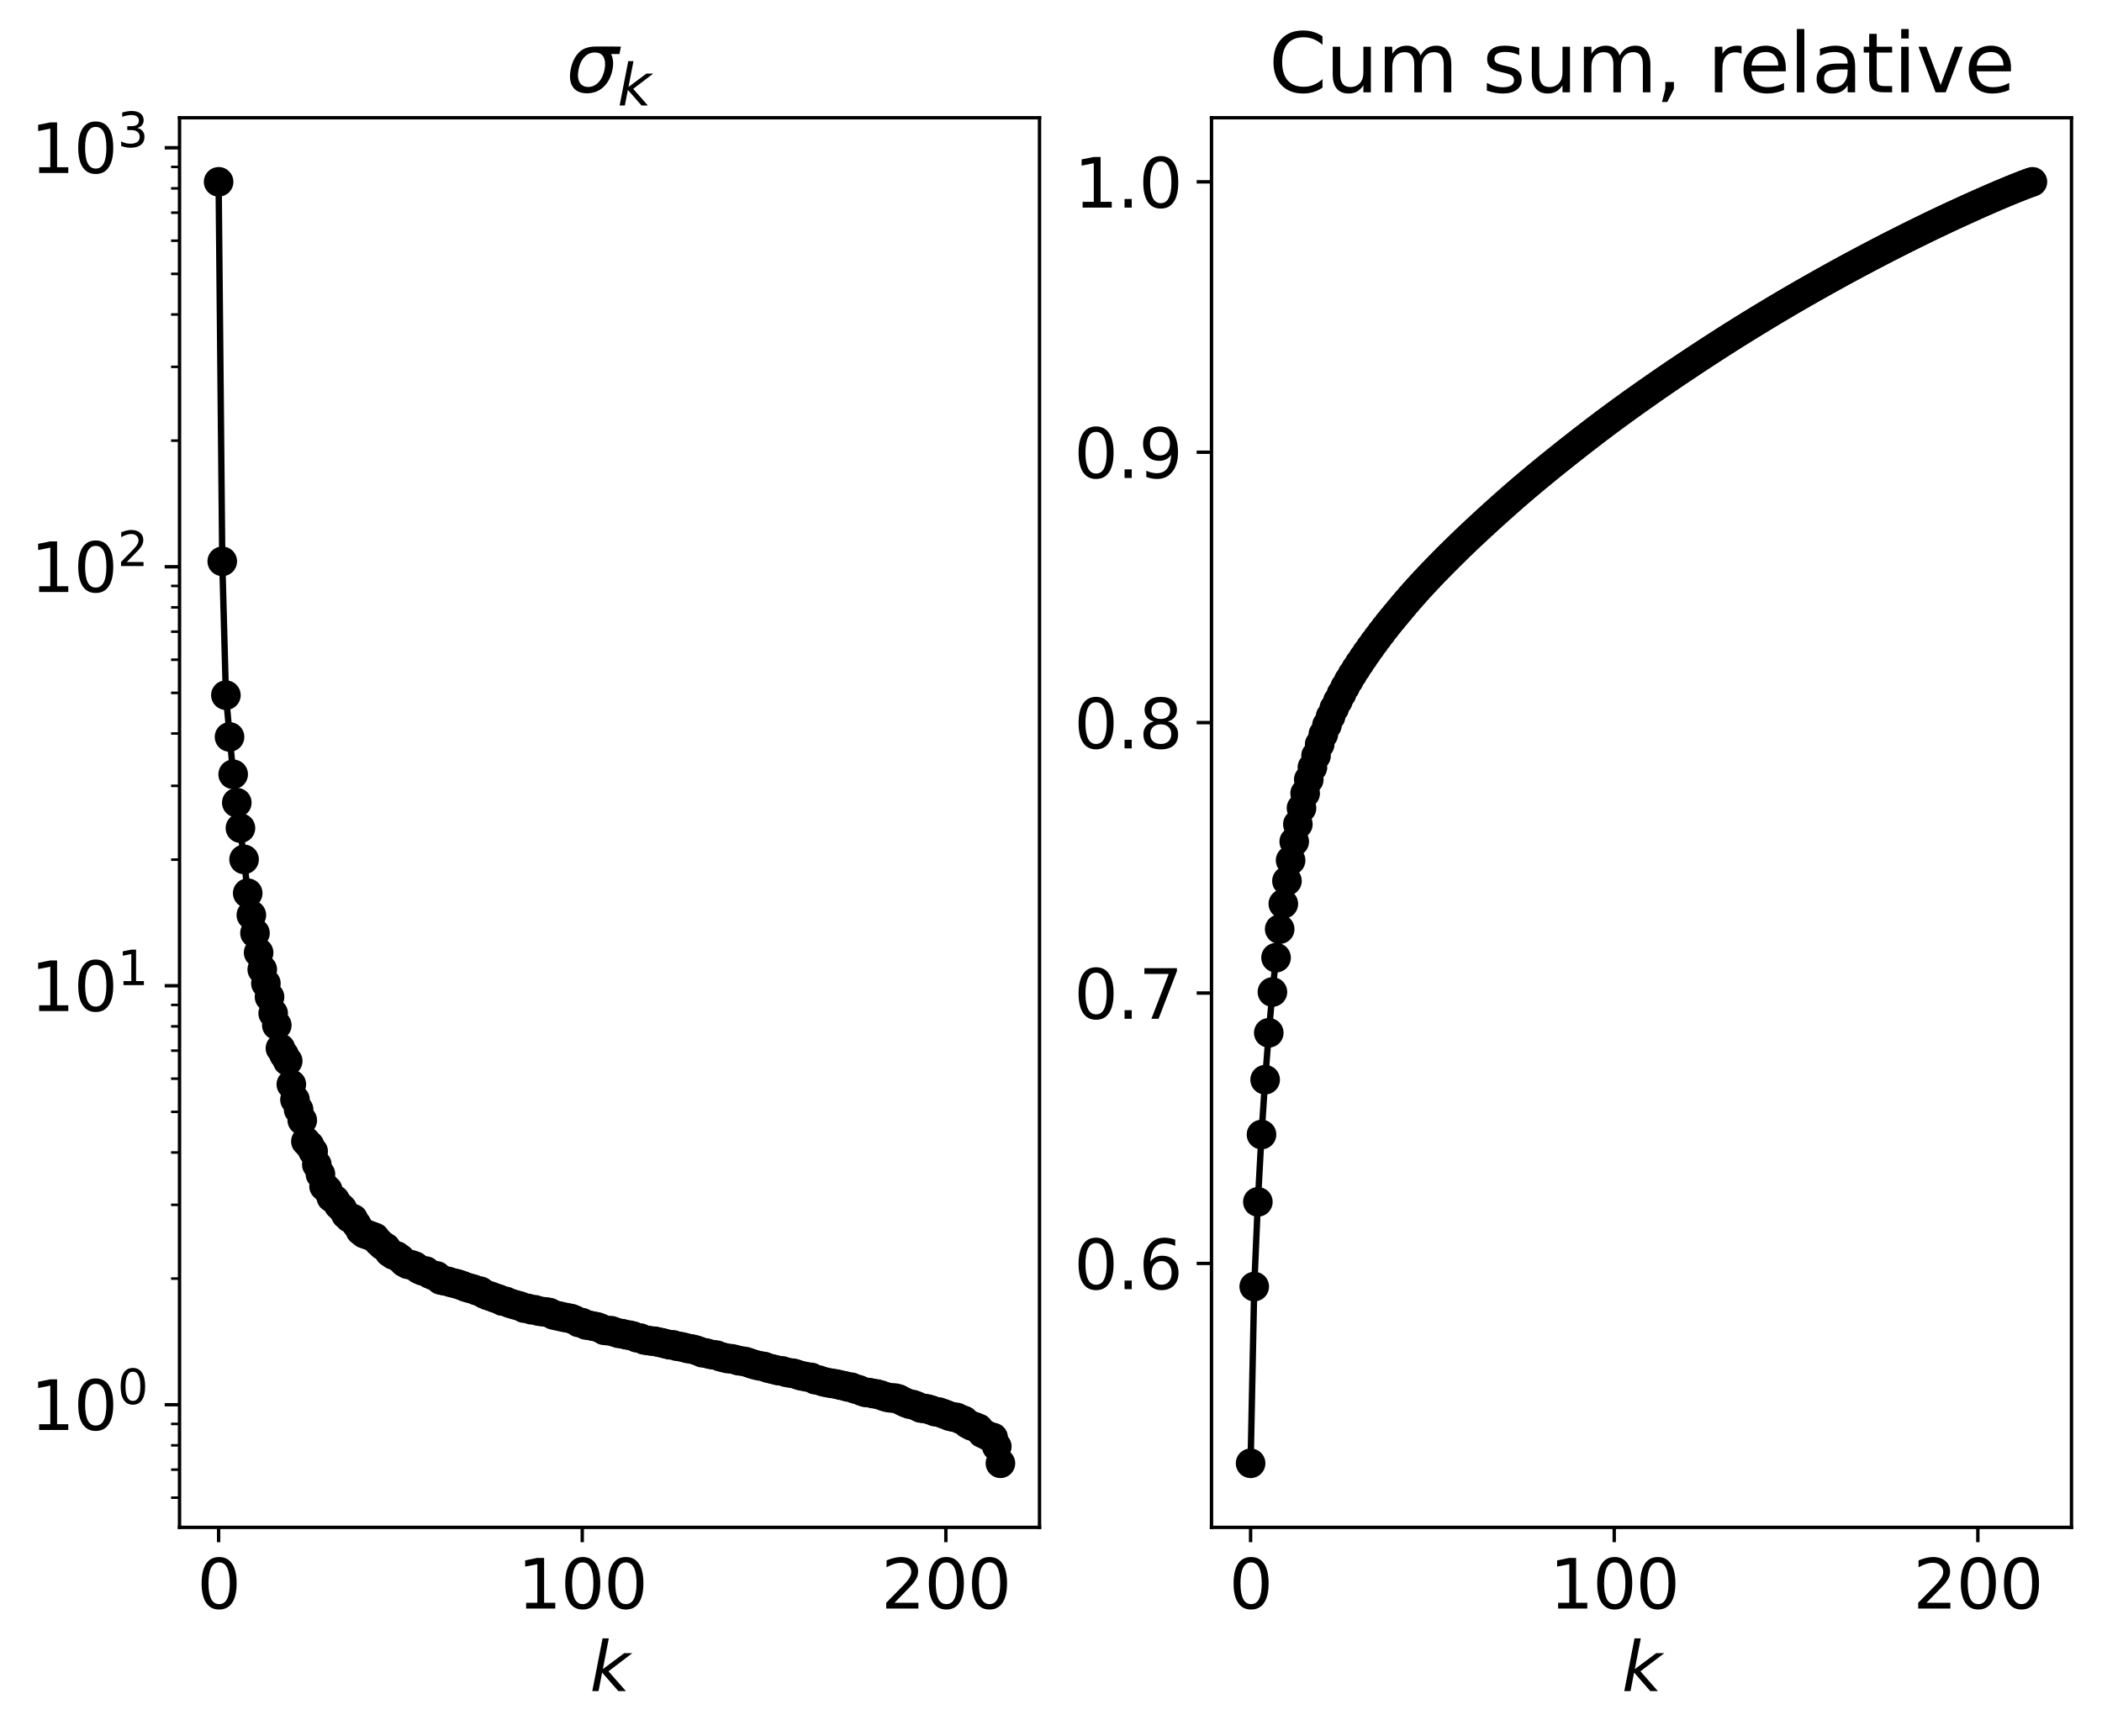 <?xml version="1.0" encoding="utf-8" standalone="no"?>
<!DOCTYPE svg PUBLIC "-//W3C//DTD SVG 1.1//EN"
  "http://www.w3.org/Graphics/SVG/1.1/DTD/svg11.dtd">
<svg xmlns:xlink="http://www.w3.org/1999/xlink" width="495.96pt" height="409.599pt" viewBox="0 0 495.96 409.599" xmlns="http://www.w3.org/2000/svg" version="1.1">
 <defs>
  <style type="text/css">*{stroke-linejoin: round; stroke-linecap: butt}</style>
 </defs>
 <g id="figure_1">
  <g id="patch_1">
   <path d="M 0 409.599 
L 495.96 409.599 
L 495.96 0 
L 0 0 
z
" style="fill: #ffffff"/>
  </g>
  <g id="axes_1">
   <g id="patch_2">
    <path d="M 42.36 360.429 
L 245.269 360.429 
L 245.269 27.789 
L 42.36 27.789 
z
" style="fill: #ffffff"/>
   </g>
   <g id="matplotlib.axis_1">
    <g id="xtick_1">
     <g id="line2d_1">
      <defs>
       <path id="md62ee4f4e5" d="M 0 0 
L 0 3.5 
" style="stroke: #000000; stroke-width: 0.8"/>
      </defs>
      <g>
       <use xlink:href="#md62ee4f4e5" x="51.583" y="360.429" style="stroke: #000000; stroke-width: 0.8"/>
      </g>
     </g>
     <g id="text_1">
      <!-- 0 -->
      <g transform="translate(46.493 379.587) scale(0.16 -0.16)">
       <defs>
        <path id="DejaVuSans-30" d="M 2034 4250 
Q 1547 4250 1301 3770 
Q 1056 3291 1056 2328 
Q 1056 1369 1301 889 
Q 1547 409 2034 409 
Q 2525 409 2770 889 
Q 3016 1369 3016 2328 
Q 3016 3291 2770 3770 
Q 2525 4250 2034 4250 
z
M 2034 4750 
Q 2819 4750 3233 4129 
Q 3647 3509 3647 2328 
Q 3647 1150 3233 529 
Q 2819 -91 2034 -91 
Q 1250 -91 836 529 
Q 422 1150 422 2328 
Q 422 3509 836 4129 
Q 1250 4750 2034 4750 
z
" transform="scale(0.016)"/>
       </defs>
       <use xlink:href="#DejaVuSans-30"/>
      </g>
     </g>
    </g>
    <g id="xtick_2">
     <g id="line2d_2">
      <g>
       <use xlink:href="#md62ee4f4e5" x="137.38" y="360.429" style="stroke: #000000; stroke-width: 0.8"/>
      </g>
     </g>
     <g id="text_2">
      <!-- 100 -->
      <g transform="translate(122.11 379.587) scale(0.16 -0.16)">
       <defs>
        <path id="DejaVuSans-31" d="M 794 531 
L 1825 531 
L 1825 4091 
L 703 3866 
L 703 4441 
L 1819 4666 
L 2450 4666 
L 2450 531 
L 3481 531 
L 3481 0 
L 794 0 
L 794 531 
z
" transform="scale(0.016)"/>
       </defs>
       <use xlink:href="#DejaVuSans-31"/>
       <use xlink:href="#DejaVuSans-30" transform="translate(63.623 0)"/>
       <use xlink:href="#DejaVuSans-30" transform="translate(127.246 0)"/>
      </g>
     </g>
    </g>
    <g id="xtick_3">
     <g id="line2d_3">
      <g>
       <use xlink:href="#md62ee4f4e5" x="223.176" y="360.429" style="stroke: #000000; stroke-width: 0.8"/>
      </g>
     </g>
     <g id="text_3">
      <!-- 200 -->
      <g transform="translate(207.906 379.587) scale(0.16 -0.16)">
       <defs>
        <path id="DejaVuSans-32" d="M 1228 531 
L 3431 531 
L 3431 0 
L 469 0 
L 469 531 
Q 828 903 1448 1529 
Q 2069 2156 2228 2338 
Q 2531 2678 2651 2914 
Q 2772 3150 2772 3378 
Q 2772 3750 2511 3984 
Q 2250 4219 1831 4219 
Q 1534 4219 1204 4116 
Q 875 4013 500 3803 
L 500 4441 
Q 881 4594 1212 4672 
Q 1544 4750 1819 4750 
Q 2544 4750 2975 4387 
Q 3406 4025 3406 3419 
Q 3406 3131 3298 2873 
Q 3191 2616 2906 2266 
Q 2828 2175 2409 1742 
Q 1991 1309 1228 531 
z
" transform="scale(0.016)"/>
       </defs>
       <use xlink:href="#DejaVuSans-32"/>
       <use xlink:href="#DejaVuSans-30" transform="translate(63.623 0)"/>
       <use xlink:href="#DejaVuSans-30" transform="translate(127.246 0)"/>
      </g>
     </g>
    </g>
    <g id="text_4">
     <!-- $k$ -->
     <g transform="translate(139.175 399.072) scale(0.16 -0.16)">
      <defs>
       <path id="DejaVuSans-Oblique-6b" d="M 1172 4863 
L 1747 4863 
L 1197 2028 
L 3169 3500 
L 3916 3500 
L 1716 1825 
L 3322 0 
L 2625 0 
L 1131 1709 
L 800 0 
L 225 0 
L 1172 4863 
z
" transform="scale(0.016)"/>
      </defs>
      <use xlink:href="#DejaVuSans-Oblique-6b" transform="translate(0 0.016)"/>
     </g>
    </g>
   </g>
   <g id="matplotlib.axis_2">
    <g id="ytick_1">
     <g id="line2d_4">
      <defs>
       <path id="ma37f6918fe" d="M 0 0 
L -3.5 0 
" style="stroke: #000000; stroke-width: 0.8"/>
      </defs>
      <g>
       <use xlink:href="#ma37f6918fe" x="42.36" y="331.489" style="stroke: #000000; stroke-width: 0.8"/>
      </g>
     </g>
     <g id="text_5">
      <!-- $\mathdefault{10^{0}}$ -->
      <g transform="translate(7.2 337.568) scale(0.16 -0.16)">
       <use xlink:href="#DejaVuSans-31" transform="translate(0 0.766)"/>
       <use xlink:href="#DejaVuSans-30" transform="translate(63.623 0.766)"/>
       <use xlink:href="#DejaVuSans-30" transform="translate(128.203 39.047) scale(0.7)"/>
      </g>
     </g>
    </g>
    <g id="ytick_2">
     <g id="line2d_5">
      <g>
       <use xlink:href="#ma37f6918fe" x="42.36" y="232.616" style="stroke: #000000; stroke-width: 0.8"/>
      </g>
     </g>
     <g id="text_6">
      <!-- $\mathdefault{10^{1}}$ -->
      <g transform="translate(7.2 238.695) scale(0.16 -0.16)">
       <use xlink:href="#DejaVuSans-31" transform="translate(0 0.684)"/>
       <use xlink:href="#DejaVuSans-30" transform="translate(63.623 0.684)"/>
       <use xlink:href="#DejaVuSans-31" transform="translate(128.203 38.966) scale(0.7)"/>
      </g>
     </g>
    </g>
    <g id="ytick_3">
     <g id="line2d_6">
      <g>
       <use xlink:href="#ma37f6918fe" x="42.36" y="133.744" style="stroke: #000000; stroke-width: 0.8"/>
      </g>
     </g>
     <g id="text_7">
      <!-- $\mathdefault{10^{2}}$ -->
      <g transform="translate(7.2 139.822) scale(0.16 -0.16)">
       <use xlink:href="#DejaVuSans-31" transform="translate(0 0.766)"/>
       <use xlink:href="#DejaVuSans-30" transform="translate(63.623 0.766)"/>
       <use xlink:href="#DejaVuSans-32" transform="translate(128.203 39.047) scale(0.7)"/>
      </g>
     </g>
    </g>
    <g id="ytick_4">
     <g id="line2d_7">
      <g>
       <use xlink:href="#ma37f6918fe" x="42.36" y="34.871" style="stroke: #000000; stroke-width: 0.8"/>
      </g>
     </g>
     <g id="text_8">
      <!-- $\mathdefault{10^{3}}$ -->
      <g transform="translate(7.2 40.95) scale(0.16 -0.16)">
       <defs>
        <path id="DejaVuSans-33" d="M 2597 2516 
Q 3050 2419 3304 2112 
Q 3559 1806 3559 1356 
Q 3559 666 3084 287 
Q 2609 -91 1734 -91 
Q 1441 -91 1130 -33 
Q 819 25 488 141 
L 488 750 
Q 750 597 1062 519 
Q 1375 441 1716 441 
Q 2309 441 2620 675 
Q 2931 909 2931 1356 
Q 2931 1769 2642 2001 
Q 2353 2234 1838 2234 
L 1294 2234 
L 1294 2753 
L 1863 2753 
Q 2328 2753 2575 2939 
Q 2822 3125 2822 3475 
Q 2822 3834 2567 4026 
Q 2313 4219 1838 4219 
Q 1578 4219 1281 4162 
Q 984 4106 628 3988 
L 628 4550 
Q 988 4650 1302 4700 
Q 1616 4750 1894 4750 
Q 2613 4750 3031 4423 
Q 3450 4097 3450 3541 
Q 3450 3153 3228 2886 
Q 3006 2619 2597 2516 
z
" transform="scale(0.016)"/>
       </defs>
       <use xlink:href="#DejaVuSans-31" transform="translate(0 0.766)"/>
       <use xlink:href="#DejaVuSans-30" transform="translate(63.623 0.766)"/>
       <use xlink:href="#DejaVuSans-33" transform="translate(128.203 39.047) scale(0.7)"/>
      </g>
     </g>
    </g>
    <g id="ytick_5">
     <g id="line2d_8">
      <defs>
       <path id="m5b8c423406" d="M 0 0 
L -2 0 
" style="stroke: #000000; stroke-width: 0.6"/>
      </defs>
      <g>
       <use xlink:href="#m5b8c423406" x="42.36" y="353.424" style="stroke: #000000; stroke-width: 0.6"/>
      </g>
     </g>
    </g>
    <g id="ytick_6">
     <g id="line2d_9">
      <g>
       <use xlink:href="#m5b8c423406" x="42.36" y="346.805" style="stroke: #000000; stroke-width: 0.6"/>
      </g>
     </g>
    </g>
    <g id="ytick_7">
     <g id="line2d_10">
      <g>
       <use xlink:href="#m5b8c423406" x="42.36" y="341.071" style="stroke: #000000; stroke-width: 0.6"/>
      </g>
     </g>
    </g>
    <g id="ytick_8">
     <g id="line2d_11">
      <g>
       <use xlink:href="#m5b8c423406" x="42.36" y="336.013" style="stroke: #000000; stroke-width: 0.6"/>
      </g>
     </g>
    </g>
    <g id="ytick_9">
     <g id="line2d_12">
      <g>
       <use xlink:href="#m5b8c423406" x="42.36" y="301.725" style="stroke: #000000; stroke-width: 0.6"/>
      </g>
     </g>
    </g>
    <g id="ytick_10">
     <g id="line2d_13">
      <g>
       <use xlink:href="#m5b8c423406" x="42.36" y="284.315" style="stroke: #000000; stroke-width: 0.6"/>
      </g>
     </g>
    </g>
    <g id="ytick_11">
     <g id="line2d_14">
      <g>
       <use xlink:href="#m5b8c423406" x="42.36" y="271.962" style="stroke: #000000; stroke-width: 0.6"/>
      </g>
     </g>
    </g>
    <g id="ytick_12">
     <g id="line2d_15">
      <g>
       <use xlink:href="#m5b8c423406" x="42.36" y="262.38" style="stroke: #000000; stroke-width: 0.6"/>
      </g>
     </g>
    </g>
    <g id="ytick_13">
     <g id="line2d_16">
      <g>
       <use xlink:href="#m5b8c423406" x="42.36" y="254.551" style="stroke: #000000; stroke-width: 0.6"/>
      </g>
     </g>
    </g>
    <g id="ytick_14">
     <g id="line2d_17">
      <g>
       <use xlink:href="#m5b8c423406" x="42.36" y="247.932" style="stroke: #000000; stroke-width: 0.6"/>
      </g>
     </g>
    </g>
    <g id="ytick_15">
     <g id="line2d_18">
      <g>
       <use xlink:href="#m5b8c423406" x="42.36" y="242.198" style="stroke: #000000; stroke-width: 0.6"/>
      </g>
     </g>
    </g>
    <g id="ytick_16">
     <g id="line2d_19">
      <g>
       <use xlink:href="#m5b8c423406" x="42.36" y="237.14" style="stroke: #000000; stroke-width: 0.6"/>
      </g>
     </g>
    </g>
    <g id="ytick_17">
     <g id="line2d_20">
      <g>
       <use xlink:href="#m5b8c423406" x="42.36" y="202.853" style="stroke: #000000; stroke-width: 0.6"/>
      </g>
     </g>
    </g>
    <g id="ytick_18">
     <g id="line2d_21">
      <g>
       <use xlink:href="#m5b8c423406" x="42.36" y="185.442" style="stroke: #000000; stroke-width: 0.6"/>
      </g>
     </g>
    </g>
    <g id="ytick_19">
     <g id="line2d_22">
      <g>
       <use xlink:href="#m5b8c423406" x="42.36" y="173.089" style="stroke: #000000; stroke-width: 0.6"/>
      </g>
     </g>
    </g>
    <g id="ytick_20">
     <g id="line2d_23">
      <g>
       <use xlink:href="#m5b8c423406" x="42.36" y="163.507" style="stroke: #000000; stroke-width: 0.6"/>
      </g>
     </g>
    </g>
    <g id="ytick_21">
     <g id="line2d_24">
      <g>
       <use xlink:href="#m5b8c423406" x="42.36" y="155.678" style="stroke: #000000; stroke-width: 0.6"/>
      </g>
     </g>
    </g>
    <g id="ytick_22">
     <g id="line2d_25">
      <g>
       <use xlink:href="#m5b8c423406" x="42.36" y="149.059" style="stroke: #000000; stroke-width: 0.6"/>
      </g>
     </g>
    </g>
    <g id="ytick_23">
     <g id="line2d_26">
      <g>
       <use xlink:href="#m5b8c423406" x="42.36" y="143.325" style="stroke: #000000; stroke-width: 0.6"/>
      </g>
     </g>
    </g>
    <g id="ytick_24">
     <g id="line2d_27">
      <g>
       <use xlink:href="#m5b8c423406" x="42.36" y="138.268" style="stroke: #000000; stroke-width: 0.6"/>
      </g>
     </g>
    </g>
    <g id="ytick_25">
     <g id="line2d_28">
      <g>
       <use xlink:href="#m5b8c423406" x="42.36" y="103.98" style="stroke: #000000; stroke-width: 0.6"/>
      </g>
     </g>
    </g>
    <g id="ytick_26">
     <g id="line2d_29">
      <g>
       <use xlink:href="#m5b8c423406" x="42.36" y="86.569" style="stroke: #000000; stroke-width: 0.6"/>
      </g>
     </g>
    </g>
    <g id="ytick_27">
     <g id="line2d_30">
      <g>
       <use xlink:href="#m5b8c423406" x="42.36" y="74.216" style="stroke: #000000; stroke-width: 0.6"/>
      </g>
     </g>
    </g>
    <g id="ytick_28">
     <g id="line2d_31">
      <g>
       <use xlink:href="#m5b8c423406" x="42.36" y="64.634" style="stroke: #000000; stroke-width: 0.6"/>
      </g>
     </g>
    </g>
    <g id="ytick_29">
     <g id="line2d_32">
      <g>
       <use xlink:href="#m5b8c423406" x="42.36" y="56.806" style="stroke: #000000; stroke-width: 0.6"/>
      </g>
     </g>
    </g>
    <g id="ytick_30">
     <g id="line2d_33">
      <g>
       <use xlink:href="#m5b8c423406" x="42.36" y="50.186" style="stroke: #000000; stroke-width: 0.6"/>
      </g>
     </g>
    </g>
    <g id="ytick_31">
     <g id="line2d_34">
      <g>
       <use xlink:href="#m5b8c423406" x="42.36" y="44.453" style="stroke: #000000; stroke-width: 0.6"/>
      </g>
     </g>
    </g>
    <g id="ytick_32">
     <g id="line2d_35">
      <g>
       <use xlink:href="#m5b8c423406" x="42.36" y="39.395" style="stroke: #000000; stroke-width: 0.6"/>
      </g>
     </g>
    </g>
   </g>
   <g id="line2d_36">
    <path d="M 51.583 42.909 
L 52.441 132.464 
L 53.299 164.046 
L 55.015 182.723 
L 57.589 202.805 
L 58.447 210.776 
L 59.305 215.941 
L 61.879 228.783 
L 63.595 235.263 
L 64.453 239.123 
L 65.311 241.929 
L 66.169 247.383 
L 67.885 250.379 
L 68.742 255.896 
L 69.6 259.493 
L 71.316 264.361 
L 72.174 269.351 
L 73.032 270.28 
L 73.89 271.717 
L 74.748 274.811 
L 75.606 277.091 
L 76.464 279.948 
L 77.322 280.788 
L 78.18 282.583 
L 79.038 283.141 
L 79.896 284.378 
L 80.754 285.218 
L 81.612 286.608 
L 82.47 287.415 
L 83.328 287.615 
L 85.044 290.404 
L 85.902 291.1 
L 88.476 292.031 
L 89.334 293.071 
L 90.192 293.868 
L 91.05 294.407 
L 91.908 295.529 
L 92.766 296.119 
L 93.624 296.406 
L 94.481 297.036 
L 95.339 297.875 
L 96.197 298.348 
L 97.055 298.479 
L 97.913 298.794 
L 98.771 299.476 
L 99.629 299.869 
L 100.487 299.949 
L 101.345 300.599 
L 102.203 300.963 
L 103.061 301.097 
L 103.919 302.03 
L 108.209 303.084 
L 112.499 304.567 
L 113.357 304.715 
L 114.215 305.322 
L 115.931 305.956 
L 118.505 307.015 
L 119.362 307.113 
L 120.22 307.513 
L 122.794 308.258 
L 123.652 308.689 
L 124.51 308.746 
L 125.368 309.071 
L 126.226 309.087 
L 127.084 309.396 
L 129.658 309.751 
L 130.516 310.272 
L 135.664 311.539 
L 136.522 312.074 
L 137.38 312.131 
L 138.238 312.657 
L 139.954 312.955 
L 140.812 313.114 
L 141.67 313.419 
L 142.528 313.916 
L 144.244 314.031 
L 145.959 314.64 
L 146.817 314.724 
L 147.675 314.974 
L 149.391 315.298 
L 150.249 315.675 
L 151.107 315.77 
L 151.965 316.184 
L 157.113 317.124 
L 157.971 317.334 
L 158.829 317.371 
L 159.687 317.669 
L 161.403 317.97 
L 163.119 318.329 
L 164.835 318.831 
L 165.693 319.212 
L 166.551 319.278 
L 167.409 319.55 
L 169.125 319.804 
L 169.983 320.167 
L 171.698 320.587 
L 172.556 320.641 
L 176.846 321.643 
L 178.562 322.17 
L 181.136 322.813 
L 183.71 323.453 
L 184.568 323.515 
L 185.426 323.81 
L 188 324.325 
L 188.858 324.622 
L 191.432 325.048 
L 192.29 325.564 
L 193.148 325.672 
L 194.864 326.194 
L 200.869 327.357 
L 201.727 327.745 
L 202.585 327.955 
L 204.301 328.589 
L 205.159 328.646 
L 210.307 329.892 
L 211.165 329.925 
L 212.023 330.146 
L 213.739 331.022 
L 214.597 331.338 
L 215.455 331.486 
L 218.029 332.367 
L 219.745 332.767 
L 220.603 333.12 
L 221.461 333.209 
L 224.892 334.39 
L 225.75 334.496 
L 227.466 335.231 
L 228.324 336 
L 229.182 336.45 
L 230.898 337.081 
L 231.756 338.189 
L 233.472 339.054 
L 234.33 339.234 
L 235.188 341.34 
L 236.046 345.309 
L 236.046 345.309 
" clip-path="url(#p1f141ce1e7)" style="fill: none; stroke: #000000; stroke-width: 1.5; stroke-linecap: square"/>
    <defs>
     <path id="m78b3b3ee44" d="M 0 3 
C 0.796 3 1.559 2.684 2.121 2.121 
C 2.684 1.559 3 0.796 3 0 
C 3 -0.796 2.684 -1.559 2.121 -2.121 
C 1.559 -2.684 0.796 -3 0 -3 
C -0.796 -3 -1.559 -2.684 -2.121 -2.121 
C -2.684 -1.559 -3 -0.796 -3 0 
C -3 0.796 -2.684 1.559 -2.121 2.121 
C -1.559 2.684 -0.796 3 0 3 
z
" style="stroke: #000000"/>
    </defs>
    <g clip-path="url(#p1f141ce1e7)">
     <use xlink:href="#m78b3b3ee44" x="51.583" y="42.909" style="stroke: #000000"/>
     <use xlink:href="#m78b3b3ee44" x="52.441" y="132.464" style="stroke: #000000"/>
     <use xlink:href="#m78b3b3ee44" x="53.299" y="164.046" style="stroke: #000000"/>
     <use xlink:href="#m78b3b3ee44" x="54.157" y="173.905" style="stroke: #000000"/>
     <use xlink:href="#m78b3b3ee44" x="55.015" y="182.723" style="stroke: #000000"/>
     <use xlink:href="#m78b3b3ee44" x="55.873" y="189.418" style="stroke: #000000"/>
     <use xlink:href="#m78b3b3ee44" x="56.731" y="195.42" style="stroke: #000000"/>
     <use xlink:href="#m78b3b3ee44" x="57.589" y="202.805" style="stroke: #000000"/>
     <use xlink:href="#m78b3b3ee44" x="58.447" y="210.776" style="stroke: #000000"/>
     <use xlink:href="#m78b3b3ee44" x="59.305" y="215.941" style="stroke: #000000"/>
     <use xlink:href="#m78b3b3ee44" x="60.163" y="220.184" style="stroke: #000000"/>
     <use xlink:href="#m78b3b3ee44" x="61.021" y="224.804" style="stroke: #000000"/>
     <use xlink:href="#m78b3b3ee44" x="61.879" y="228.783" style="stroke: #000000"/>
     <use xlink:href="#m78b3b3ee44" x="62.737" y="232.068" style="stroke: #000000"/>
     <use xlink:href="#m78b3b3ee44" x="63.595" y="235.263" style="stroke: #000000"/>
     <use xlink:href="#m78b3b3ee44" x="64.453" y="239.123" style="stroke: #000000"/>
     <use xlink:href="#m78b3b3ee44" x="65.311" y="241.929" style="stroke: #000000"/>
     <use xlink:href="#m78b3b3ee44" x="66.169" y="247.383" style="stroke: #000000"/>
     <use xlink:href="#m78b3b3ee44" x="67.027" y="248.909" style="stroke: #000000"/>
     <use xlink:href="#m78b3b3ee44" x="67.885" y="250.379" style="stroke: #000000"/>
     <use xlink:href="#m78b3b3ee44" x="68.742" y="255.896" style="stroke: #000000"/>
     <use xlink:href="#m78b3b3ee44" x="69.6" y="259.493" style="stroke: #000000"/>
     <use xlink:href="#m78b3b3ee44" x="70.458" y="261.851" style="stroke: #000000"/>
     <use xlink:href="#m78b3b3ee44" x="71.316" y="264.361" style="stroke: #000000"/>
     <use xlink:href="#m78b3b3ee44" x="72.174" y="269.351" style="stroke: #000000"/>
     <use xlink:href="#m78b3b3ee44" x="73.032" y="270.28" style="stroke: #000000"/>
     <use xlink:href="#m78b3b3ee44" x="73.89" y="271.717" style="stroke: #000000"/>
     <use xlink:href="#m78b3b3ee44" x="74.748" y="274.811" style="stroke: #000000"/>
     <use xlink:href="#m78b3b3ee44" x="75.606" y="277.091" style="stroke: #000000"/>
     <use xlink:href="#m78b3b3ee44" x="76.464" y="279.948" style="stroke: #000000"/>
     <use xlink:href="#m78b3b3ee44" x="77.322" y="280.788" style="stroke: #000000"/>
     <use xlink:href="#m78b3b3ee44" x="78.18" y="282.583" style="stroke: #000000"/>
     <use xlink:href="#m78b3b3ee44" x="79.038" y="283.141" style="stroke: #000000"/>
     <use xlink:href="#m78b3b3ee44" x="79.896" y="284.378" style="stroke: #000000"/>
     <use xlink:href="#m78b3b3ee44" x="80.754" y="285.218" style="stroke: #000000"/>
     <use xlink:href="#m78b3b3ee44" x="81.612" y="286.608" style="stroke: #000000"/>
     <use xlink:href="#m78b3b3ee44" x="82.47" y="287.415" style="stroke: #000000"/>
     <use xlink:href="#m78b3b3ee44" x="83.328" y="287.615" style="stroke: #000000"/>
     <use xlink:href="#m78b3b3ee44" x="84.186" y="289.018" style="stroke: #000000"/>
     <use xlink:href="#m78b3b3ee44" x="85.044" y="290.404" style="stroke: #000000"/>
     <use xlink:href="#m78b3b3ee44" x="85.902" y="291.1" style="stroke: #000000"/>
     <use xlink:href="#m78b3b3ee44" x="86.76" y="291.398" style="stroke: #000000"/>
     <use xlink:href="#m78b3b3ee44" x="87.618" y="291.712" style="stroke: #000000"/>
     <use xlink:href="#m78b3b3ee44" x="88.476" y="292.031" style="stroke: #000000"/>
     <use xlink:href="#m78b3b3ee44" x="89.334" y="293.071" style="stroke: #000000"/>
     <use xlink:href="#m78b3b3ee44" x="90.192" y="293.868" style="stroke: #000000"/>
     <use xlink:href="#m78b3b3ee44" x="91.05" y="294.407" style="stroke: #000000"/>
     <use xlink:href="#m78b3b3ee44" x="91.908" y="295.529" style="stroke: #000000"/>
     <use xlink:href="#m78b3b3ee44" x="92.766" y="296.119" style="stroke: #000000"/>
     <use xlink:href="#m78b3b3ee44" x="93.624" y="296.406" style="stroke: #000000"/>
     <use xlink:href="#m78b3b3ee44" x="94.481" y="297.036" style="stroke: #000000"/>
     <use xlink:href="#m78b3b3ee44" x="95.339" y="297.875" style="stroke: #000000"/>
     <use xlink:href="#m78b3b3ee44" x="96.197" y="298.348" style="stroke: #000000"/>
     <use xlink:href="#m78b3b3ee44" x="97.055" y="298.479" style="stroke: #000000"/>
     <use xlink:href="#m78b3b3ee44" x="97.913" y="298.794" style="stroke: #000000"/>
     <use xlink:href="#m78b3b3ee44" x="98.771" y="299.476" style="stroke: #000000"/>
     <use xlink:href="#m78b3b3ee44" x="99.629" y="299.869" style="stroke: #000000"/>
     <use xlink:href="#m78b3b3ee44" x="100.487" y="299.949" style="stroke: #000000"/>
     <use xlink:href="#m78b3b3ee44" x="101.345" y="300.599" style="stroke: #000000"/>
     <use xlink:href="#m78b3b3ee44" x="102.203" y="300.963" style="stroke: #000000"/>
     <use xlink:href="#m78b3b3ee44" x="103.061" y="301.097" style="stroke: #000000"/>
     <use xlink:href="#m78b3b3ee44" x="103.919" y="302.03" style="stroke: #000000"/>
     <use xlink:href="#m78b3b3ee44" x="104.777" y="302.231" style="stroke: #000000"/>
     <use xlink:href="#m78b3b3ee44" x="105.635" y="302.363" style="stroke: #000000"/>
     <use xlink:href="#m78b3b3ee44" x="106.493" y="302.656" style="stroke: #000000"/>
     <use xlink:href="#m78b3b3ee44" x="107.351" y="302.853" style="stroke: #000000"/>
     <use xlink:href="#m78b3b3ee44" x="108.209" y="303.084" style="stroke: #000000"/>
     <use xlink:href="#m78b3b3ee44" x="109.067" y="303.382" style="stroke: #000000"/>
     <use xlink:href="#m78b3b3ee44" x="109.925" y="303.737" style="stroke: #000000"/>
     <use xlink:href="#m78b3b3ee44" x="110.783" y="303.986" style="stroke: #000000"/>
     <use xlink:href="#m78b3b3ee44" x="111.641" y="304.212" style="stroke: #000000"/>
     <use xlink:href="#m78b3b3ee44" x="112.499" y="304.567" style="stroke: #000000"/>
     <use xlink:href="#m78b3b3ee44" x="113.357" y="304.715" style="stroke: #000000"/>
     <use xlink:href="#m78b3b3ee44" x="114.215" y="305.322" style="stroke: #000000"/>
     <use xlink:href="#m78b3b3ee44" x="115.073" y="305.691" style="stroke: #000000"/>
     <use xlink:href="#m78b3b3ee44" x="115.931" y="305.956" style="stroke: #000000"/>
     <use xlink:href="#m78b3b3ee44" x="116.789" y="306.305" style="stroke: #000000"/>
     <use xlink:href="#m78b3b3ee44" x="117.647" y="306.555" style="stroke: #000000"/>
     <use xlink:href="#m78b3b3ee44" x="118.505" y="307.015" style="stroke: #000000"/>
     <use xlink:href="#m78b3b3ee44" x="119.362" y="307.113" style="stroke: #000000"/>
     <use xlink:href="#m78b3b3ee44" x="120.22" y="307.513" style="stroke: #000000"/>
     <use xlink:href="#m78b3b3ee44" x="121.078" y="307.77" style="stroke: #000000"/>
     <use xlink:href="#m78b3b3ee44" x="121.936" y="308.02" style="stroke: #000000"/>
     <use xlink:href="#m78b3b3ee44" x="122.794" y="308.258" style="stroke: #000000"/>
     <use xlink:href="#m78b3b3ee44" x="123.652" y="308.689" style="stroke: #000000"/>
     <use xlink:href="#m78b3b3ee44" x="124.51" y="308.746" style="stroke: #000000"/>
     <use xlink:href="#m78b3b3ee44" x="125.368" y="309.071" style="stroke: #000000"/>
     <use xlink:href="#m78b3b3ee44" x="126.226" y="309.087" style="stroke: #000000"/>
     <use xlink:href="#m78b3b3ee44" x="127.084" y="309.396" style="stroke: #000000"/>
     <use xlink:href="#m78b3b3ee44" x="127.942" y="309.512" style="stroke: #000000"/>
     <use xlink:href="#m78b3b3ee44" x="128.8" y="309.6" style="stroke: #000000"/>
     <use xlink:href="#m78b3b3ee44" x="129.658" y="309.751" style="stroke: #000000"/>
     <use xlink:href="#m78b3b3ee44" x="130.516" y="310.272" style="stroke: #000000"/>
     <use xlink:href="#m78b3b3ee44" x="131.374" y="310.465" style="stroke: #000000"/>
     <use xlink:href="#m78b3b3ee44" x="132.232" y="310.647" style="stroke: #000000"/>
     <use xlink:href="#m78b3b3ee44" x="133.09" y="310.851" style="stroke: #000000"/>
     <use xlink:href="#m78b3b3ee44" x="133.948" y="311" style="stroke: #000000"/>
     <use xlink:href="#m78b3b3ee44" x="134.806" y="311.176" style="stroke: #000000"/>
     <use xlink:href="#m78b3b3ee44" x="135.664" y="311.539" style="stroke: #000000"/>
     <use xlink:href="#m78b3b3ee44" x="136.522" y="312.074" style="stroke: #000000"/>
     <use xlink:href="#m78b3b3ee44" x="137.38" y="312.131" style="stroke: #000000"/>
     <use xlink:href="#m78b3b3ee44" x="138.238" y="312.657" style="stroke: #000000"/>
     <use xlink:href="#m78b3b3ee44" x="139.096" y="312.764" style="stroke: #000000"/>
     <use xlink:href="#m78b3b3ee44" x="139.954" y="312.955" style="stroke: #000000"/>
     <use xlink:href="#m78b3b3ee44" x="140.812" y="313.114" style="stroke: #000000"/>
     <use xlink:href="#m78b3b3ee44" x="141.67" y="313.419" style="stroke: #000000"/>
     <use xlink:href="#m78b3b3ee44" x="142.528" y="313.916" style="stroke: #000000"/>
     <use xlink:href="#m78b3b3ee44" x="143.386" y="314.011" style="stroke: #000000"/>
     <use xlink:href="#m78b3b3ee44" x="144.244" y="314.031" style="stroke: #000000"/>
     <use xlink:href="#m78b3b3ee44" x="145.101" y="314.353" style="stroke: #000000"/>
     <use xlink:href="#m78b3b3ee44" x="145.959" y="314.64" style="stroke: #000000"/>
     <use xlink:href="#m78b3b3ee44" x="146.817" y="314.724" style="stroke: #000000"/>
     <use xlink:href="#m78b3b3ee44" x="147.675" y="314.974" style="stroke: #000000"/>
     <use xlink:href="#m78b3b3ee44" x="148.533" y="315.087" style="stroke: #000000"/>
     <use xlink:href="#m78b3b3ee44" x="149.391" y="315.298" style="stroke: #000000"/>
     <use xlink:href="#m78b3b3ee44" x="150.249" y="315.675" style="stroke: #000000"/>
     <use xlink:href="#m78b3b3ee44" x="151.107" y="315.77" style="stroke: #000000"/>
     <use xlink:href="#m78b3b3ee44" x="151.965" y="316.184" style="stroke: #000000"/>
     <use xlink:href="#m78b3b3ee44" x="152.823" y="316.327" style="stroke: #000000"/>
     <use xlink:href="#m78b3b3ee44" x="153.681" y="316.456" style="stroke: #000000"/>
     <use xlink:href="#m78b3b3ee44" x="154.539" y="316.514" style="stroke: #000000"/>
     <use xlink:href="#m78b3b3ee44" x="155.397" y="316.731" style="stroke: #000000"/>
     <use xlink:href="#m78b3b3ee44" x="156.255" y="316.891" style="stroke: #000000"/>
     <use xlink:href="#m78b3b3ee44" x="157.113" y="317.124" style="stroke: #000000"/>
     <use xlink:href="#m78b3b3ee44" x="157.971" y="317.334" style="stroke: #000000"/>
     <use xlink:href="#m78b3b3ee44" x="158.829" y="317.371" style="stroke: #000000"/>
     <use xlink:href="#m78b3b3ee44" x="159.687" y="317.669" style="stroke: #000000"/>
     <use xlink:href="#m78b3b3ee44" x="160.545" y="317.773" style="stroke: #000000"/>
     <use xlink:href="#m78b3b3ee44" x="161.403" y="317.97" style="stroke: #000000"/>
     <use xlink:href="#m78b3b3ee44" x="162.261" y="318.207" style="stroke: #000000"/>
     <use xlink:href="#m78b3b3ee44" x="163.119" y="318.329" style="stroke: #000000"/>
     <use xlink:href="#m78b3b3ee44" x="163.977" y="318.545" style="stroke: #000000"/>
     <use xlink:href="#m78b3b3ee44" x="164.835" y="318.831" style="stroke: #000000"/>
     <use xlink:href="#m78b3b3ee44" x="165.693" y="319.212" style="stroke: #000000"/>
     <use xlink:href="#m78b3b3ee44" x="166.551" y="319.278" style="stroke: #000000"/>
     <use xlink:href="#m78b3b3ee44" x="167.409" y="319.55" style="stroke: #000000"/>
     <use xlink:href="#m78b3b3ee44" x="168.267" y="319.696" style="stroke: #000000"/>
     <use xlink:href="#m78b3b3ee44" x="169.125" y="319.804" style="stroke: #000000"/>
     <use xlink:href="#m78b3b3ee44" x="169.983" y="320.167" style="stroke: #000000"/>
     <use xlink:href="#m78b3b3ee44" x="170.84" y="320.375" style="stroke: #000000"/>
     <use xlink:href="#m78b3b3ee44" x="171.698" y="320.587" style="stroke: #000000"/>
     <use xlink:href="#m78b3b3ee44" x="172.556" y="320.641" style="stroke: #000000"/>
     <use xlink:href="#m78b3b3ee44" x="173.414" y="320.828" style="stroke: #000000"/>
     <use xlink:href="#m78b3b3ee44" x="174.272" y="321.104" style="stroke: #000000"/>
     <use xlink:href="#m78b3b3ee44" x="175.13" y="321.201" style="stroke: #000000"/>
     <use xlink:href="#m78b3b3ee44" x="175.988" y="321.346" style="stroke: #000000"/>
     <use xlink:href="#m78b3b3ee44" x="176.846" y="321.643" style="stroke: #000000"/>
     <use xlink:href="#m78b3b3ee44" x="177.704" y="321.935" style="stroke: #000000"/>
     <use xlink:href="#m78b3b3ee44" x="178.562" y="322.17" style="stroke: #000000"/>
     <use xlink:href="#m78b3b3ee44" x="179.42" y="322.347" style="stroke: #000000"/>
     <use xlink:href="#m78b3b3ee44" x="180.278" y="322.47" style="stroke: #000000"/>
     <use xlink:href="#m78b3b3ee44" x="181.136" y="322.813" style="stroke: #000000"/>
     <use xlink:href="#m78b3b3ee44" x="181.994" y="323.026" style="stroke: #000000"/>
     <use xlink:href="#m78b3b3ee44" x="182.852" y="323.229" style="stroke: #000000"/>
     <use xlink:href="#m78b3b3ee44" x="183.71" y="323.453" style="stroke: #000000"/>
     <use xlink:href="#m78b3b3ee44" x="184.568" y="323.515" style="stroke: #000000"/>
     <use xlink:href="#m78b3b3ee44" x="185.426" y="323.81" style="stroke: #000000"/>
     <use xlink:href="#m78b3b3ee44" x="186.284" y="323.975" style="stroke: #000000"/>
     <use xlink:href="#m78b3b3ee44" x="187.142" y="324.063" style="stroke: #000000"/>
     <use xlink:href="#m78b3b3ee44" x="188" y="324.325" style="stroke: #000000"/>
     <use xlink:href="#m78b3b3ee44" x="188.858" y="324.622" style="stroke: #000000"/>
     <use xlink:href="#m78b3b3ee44" x="189.716" y="324.789" style="stroke: #000000"/>
     <use xlink:href="#m78b3b3ee44" x="190.574" y="324.957" style="stroke: #000000"/>
     <use xlink:href="#m78b3b3ee44" x="191.432" y="325.048" style="stroke: #000000"/>
     <use xlink:href="#m78b3b3ee44" x="192.29" y="325.564" style="stroke: #000000"/>
     <use xlink:href="#m78b3b3ee44" x="193.148" y="325.672" style="stroke: #000000"/>
     <use xlink:href="#m78b3b3ee44" x="194.006" y="325.982" style="stroke: #000000"/>
     <use xlink:href="#m78b3b3ee44" x="194.864" y="326.194" style="stroke: #000000"/>
     <use xlink:href="#m78b3b3ee44" x="195.722" y="326.366" style="stroke: #000000"/>
     <use xlink:href="#m78b3b3ee44" x="196.579" y="326.489" style="stroke: #000000"/>
     <use xlink:href="#m78b3b3ee44" x="197.437" y="326.63" style="stroke: #000000"/>
     <use xlink:href="#m78b3b3ee44" x="198.295" y="326.871" style="stroke: #000000"/>
     <use xlink:href="#m78b3b3ee44" x="199.153" y="327.009" style="stroke: #000000"/>
     <use xlink:href="#m78b3b3ee44" x="200.011" y="327.289" style="stroke: #000000"/>
     <use xlink:href="#m78b3b3ee44" x="200.869" y="327.357" style="stroke: #000000"/>
     <use xlink:href="#m78b3b3ee44" x="201.727" y="327.745" style="stroke: #000000"/>
     <use xlink:href="#m78b3b3ee44" x="202.585" y="327.955" style="stroke: #000000"/>
     <use xlink:href="#m78b3b3ee44" x="203.443" y="328.326" style="stroke: #000000"/>
     <use xlink:href="#m78b3b3ee44" x="204.301" y="328.589" style="stroke: #000000"/>
     <use xlink:href="#m78b3b3ee44" x="205.159" y="328.646" style="stroke: #000000"/>
     <use xlink:href="#m78b3b3ee44" x="206.017" y="328.855" style="stroke: #000000"/>
     <use xlink:href="#m78b3b3ee44" x="206.875" y="328.96" style="stroke: #000000"/>
     <use xlink:href="#m78b3b3ee44" x="207.733" y="329.19" style="stroke: #000000"/>
     <use xlink:href="#m78b3b3ee44" x="208.591" y="329.514" style="stroke: #000000"/>
     <use xlink:href="#m78b3b3ee44" x="209.449" y="329.765" style="stroke: #000000"/>
     <use xlink:href="#m78b3b3ee44" x="210.307" y="329.892" style="stroke: #000000"/>
     <use xlink:href="#m78b3b3ee44" x="211.165" y="329.925" style="stroke: #000000"/>
     <use xlink:href="#m78b3b3ee44" x="212.023" y="330.146" style="stroke: #000000"/>
     <use xlink:href="#m78b3b3ee44" x="212.881" y="330.613" style="stroke: #000000"/>
     <use xlink:href="#m78b3b3ee44" x="213.739" y="331.022" style="stroke: #000000"/>
     <use xlink:href="#m78b3b3ee44" x="214.597" y="331.338" style="stroke: #000000"/>
     <use xlink:href="#m78b3b3ee44" x="215.455" y="331.486" style="stroke: #000000"/>
     <use xlink:href="#m78b3b3ee44" x="216.313" y="331.808" style="stroke: #000000"/>
     <use xlink:href="#m78b3b3ee44" x="217.171" y="332.246" style="stroke: #000000"/>
     <use xlink:href="#m78b3b3ee44" x="218.029" y="332.367" style="stroke: #000000"/>
     <use xlink:href="#m78b3b3ee44" x="218.887" y="332.514" style="stroke: #000000"/>
     <use xlink:href="#m78b3b3ee44" x="219.745" y="332.767" style="stroke: #000000"/>
     <use xlink:href="#m78b3b3ee44" x="220.603" y="333.12" style="stroke: #000000"/>
     <use xlink:href="#m78b3b3ee44" x="221.461" y="333.209" style="stroke: #000000"/>
     <use xlink:href="#m78b3b3ee44" x="222.318" y="333.509" style="stroke: #000000"/>
     <use xlink:href="#m78b3b3ee44" x="223.176" y="333.823" style="stroke: #000000"/>
     <use xlink:href="#m78b3b3ee44" x="224.034" y="334.183" style="stroke: #000000"/>
     <use xlink:href="#m78b3b3ee44" x="224.892" y="334.39" style="stroke: #000000"/>
     <use xlink:href="#m78b3b3ee44" x="225.75" y="334.496" style="stroke: #000000"/>
     <use xlink:href="#m78b3b3ee44" x="226.608" y="334.925" style="stroke: #000000"/>
     <use xlink:href="#m78b3b3ee44" x="227.466" y="335.231" style="stroke: #000000"/>
     <use xlink:href="#m78b3b3ee44" x="228.324" y="336" style="stroke: #000000"/>
     <use xlink:href="#m78b3b3ee44" x="229.182" y="336.45" style="stroke: #000000"/>
     <use xlink:href="#m78b3b3ee44" x="230.04" y="336.727" style="stroke: #000000"/>
     <use xlink:href="#m78b3b3ee44" x="230.898" y="337.081" style="stroke: #000000"/>
     <use xlink:href="#m78b3b3ee44" x="231.756" y="338.189" style="stroke: #000000"/>
     <use xlink:href="#m78b3b3ee44" x="232.614" y="338.588" style="stroke: #000000"/>
     <use xlink:href="#m78b3b3ee44" x="233.472" y="339.054" style="stroke: #000000"/>
     <use xlink:href="#m78b3b3ee44" x="234.33" y="339.234" style="stroke: #000000"/>
     <use xlink:href="#m78b3b3ee44" x="235.188" y="341.34" style="stroke: #000000"/>
     <use xlink:href="#m78b3b3ee44" x="236.046" y="345.309" style="stroke: #000000"/>
    </g>
   </g>
   <g id="patch_3">
    <path d="M 42.36 360.429 
L 42.36 27.789 
" style="fill: none; stroke: #000000; stroke-width: 0.8; stroke-linejoin: miter; stroke-linecap: square"/>
   </g>
   <g id="patch_4">
    <path d="M 245.269 360.429 
L 245.269 27.789 
" style="fill: none; stroke: #000000; stroke-width: 0.8; stroke-linejoin: miter; stroke-linecap: square"/>
   </g>
   <g id="patch_5">
    <path d="M 42.36 360.429 
L 245.269 360.429 
" style="fill: none; stroke: #000000; stroke-width: 0.8; stroke-linejoin: miter; stroke-linecap: square"/>
   </g>
   <g id="patch_6">
    <path d="M 42.36 27.789 
L 245.269 27.789 
" style="fill: none; stroke: #000000; stroke-width: 0.8; stroke-linejoin: miter; stroke-linecap: square"/>
   </g>
   <g id="text_9">
    <!-- $\sigma_k$ -->
    <g transform="translate(133.543 21.789) scale(0.192 -0.192)">
     <defs>
      <path id="DejaVuSans-Oblique-3c3" d="M 2219 3044 
Q 1744 3044 1422 2700 
Q 1081 2341 969 1747 
Q 844 1119 1044 756 
Q 1241 397 1706 397 
Q 2166 397 2503 759 
Q 2844 1122 2966 1747 
Q 3075 2319 2881 2700 
Q 2700 3044 2219 3044 
z
M 2309 3503 
L 4219 3500 
L 4106 2925 
L 3463 2925 
Q 3706 2438 3575 1747 
Q 3406 888 2884 400 
Q 2359 -91 1609 -91 
Q 856 -91 525 400 
Q 194 888 363 1747 
Q 528 2609 1050 3097 
Q 1484 3503 2309 3503 
z
" transform="scale(0.016)"/>
     </defs>
     <use xlink:href="#DejaVuSans-Oblique-3c3" transform="translate(0 0.266)"/>
     <use xlink:href="#DejaVuSans-Oblique-6b" transform="translate(63.379 -16.141) scale(0.7)"/>
    </g>
   </g>
  </g>
  <g id="axes_2">
   <g id="patch_7">
    <path d="M 285.851 360.429 
L 488.76 360.429 
L 488.76 27.789 
L 285.851 27.789 
z
" style="fill: #ffffff"/>
   </g>
   <g id="matplotlib.axis_3">
    <g id="xtick_4">
     <g id="line2d_37">
      <g>
       <use xlink:href="#md62ee4f4e5" x="295.074" y="360.429" style="stroke: #000000; stroke-width: 0.8"/>
      </g>
     </g>
     <g id="text_10">
      <!-- 0 -->
      <g transform="translate(289.984 379.587) scale(0.16 -0.16)">
       <use xlink:href="#DejaVuSans-30"/>
      </g>
     </g>
    </g>
    <g id="xtick_5">
     <g id="line2d_38">
      <g>
       <use xlink:href="#md62ee4f4e5" x="380.871" y="360.429" style="stroke: #000000; stroke-width: 0.8"/>
      </g>
     </g>
     <g id="text_11">
      <!-- 100 -->
      <g transform="translate(365.601 379.587) scale(0.16 -0.16)">
       <use xlink:href="#DejaVuSans-31"/>
       <use xlink:href="#DejaVuSans-30" transform="translate(63.623 0)"/>
       <use xlink:href="#DejaVuSans-30" transform="translate(127.246 0)"/>
      </g>
     </g>
    </g>
    <g id="xtick_6">
     <g id="line2d_39">
      <g>
       <use xlink:href="#md62ee4f4e5" x="466.667" y="360.429" style="stroke: #000000; stroke-width: 0.8"/>
      </g>
     </g>
     <g id="text_12">
      <!-- 200 -->
      <g transform="translate(451.397 379.587) scale(0.16 -0.16)">
       <use xlink:href="#DejaVuSans-32"/>
       <use xlink:href="#DejaVuSans-30" transform="translate(63.623 0)"/>
       <use xlink:href="#DejaVuSans-30" transform="translate(127.246 0)"/>
      </g>
     </g>
    </g>
    <g id="text_13">
     <!-- $k$ -->
     <g transform="translate(382.665 399.072) scale(0.16 -0.16)">
      <use xlink:href="#DejaVuSans-Oblique-6b" transform="translate(0 0.016)"/>
     </g>
    </g>
   </g>
   <g id="matplotlib.axis_4">
    <g id="ytick_33">
     <g id="line2d_40">
      <g>
       <use xlink:href="#ma37f6918fe" x="285.851" y="298.143" style="stroke: #000000; stroke-width: 0.8"/>
      </g>
     </g>
     <g id="text_14">
      <!-- 0.6 -->
      <g transform="translate(253.406 304.222) scale(0.16 -0.16)">
       <defs>
        <path id="DejaVuSans-2e" d="M 684 794 
L 1344 794 
L 1344 0 
L 684 0 
L 684 794 
z
" transform="scale(0.016)"/>
        <path id="DejaVuSans-36" d="M 2113 2584 
Q 1688 2584 1439 2293 
Q 1191 2003 1191 1497 
Q 1191 994 1439 701 
Q 1688 409 2113 409 
Q 2538 409 2786 701 
Q 3034 994 3034 1497 
Q 3034 2003 2786 2293 
Q 2538 2584 2113 2584 
z
M 3366 4563 
L 3366 3988 
Q 3128 4100 2886 4159 
Q 2644 4219 2406 4219 
Q 1781 4219 1451 3797 
Q 1122 3375 1075 2522 
Q 1259 2794 1537 2939 
Q 1816 3084 2150 3084 
Q 2853 3084 3261 2657 
Q 3669 2231 3669 1497 
Q 3669 778 3244 343 
Q 2819 -91 2113 -91 
Q 1303 -91 875 529 
Q 447 1150 447 2328 
Q 447 3434 972 4092 
Q 1497 4750 2381 4750 
Q 2619 4750 2861 4703 
Q 3103 4656 3366 4563 
z
" transform="scale(0.016)"/>
       </defs>
       <use xlink:href="#DejaVuSans-30"/>
       <use xlink:href="#DejaVuSans-2e" transform="translate(63.623 0)"/>
       <use xlink:href="#DejaVuSans-36" transform="translate(95.41 0)"/>
      </g>
     </g>
    </g>
    <g id="ytick_34">
     <g id="line2d_41">
      <g>
       <use xlink:href="#ma37f6918fe" x="285.851" y="234.335" style="stroke: #000000; stroke-width: 0.8"/>
      </g>
     </g>
     <g id="text_15">
      <!-- 0.7 -->
      <g transform="translate(253.406 240.414) scale(0.16 -0.16)">
       <defs>
        <path id="DejaVuSans-37" d="M 525 4666 
L 3525 4666 
L 3525 4397 
L 1831 0 
L 1172 0 
L 2766 4134 
L 525 4134 
L 525 4666 
z
" transform="scale(0.016)"/>
       </defs>
       <use xlink:href="#DejaVuSans-30"/>
       <use xlink:href="#DejaVuSans-2e" transform="translate(63.623 0)"/>
       <use xlink:href="#DejaVuSans-37" transform="translate(95.41 0)"/>
      </g>
     </g>
    </g>
    <g id="ytick_35">
     <g id="line2d_42">
      <g>
       <use xlink:href="#ma37f6918fe" x="285.851" y="170.526" style="stroke: #000000; stroke-width: 0.8"/>
      </g>
     </g>
     <g id="text_16">
      <!-- 0.8 -->
      <g transform="translate(253.406 176.605) scale(0.16 -0.16)">
       <defs>
        <path id="DejaVuSans-38" d="M 2034 2216 
Q 1584 2216 1326 1975 
Q 1069 1734 1069 1313 
Q 1069 891 1326 650 
Q 1584 409 2034 409 
Q 2484 409 2743 651 
Q 3003 894 3003 1313 
Q 3003 1734 2745 1975 
Q 2488 2216 2034 2216 
z
M 1403 2484 
Q 997 2584 770 2862 
Q 544 3141 544 3541 
Q 544 4100 942 4425 
Q 1341 4750 2034 4750 
Q 2731 4750 3128 4425 
Q 3525 4100 3525 3541 
Q 3525 3141 3298 2862 
Q 3072 2584 2669 2484 
Q 3125 2378 3379 2068 
Q 3634 1759 3634 1313 
Q 3634 634 3220 271 
Q 2806 -91 2034 -91 
Q 1263 -91 848 271 
Q 434 634 434 1313 
Q 434 1759 690 2068 
Q 947 2378 1403 2484 
z
M 1172 3481 
Q 1172 3119 1398 2916 
Q 1625 2713 2034 2713 
Q 2441 2713 2670 2916 
Q 2900 3119 2900 3481 
Q 2900 3844 2670 4047 
Q 2441 4250 2034 4250 
Q 1625 4250 1398 4047 
Q 1172 3844 1172 3481 
z
" transform="scale(0.016)"/>
       </defs>
       <use xlink:href="#DejaVuSans-30"/>
       <use xlink:href="#DejaVuSans-2e" transform="translate(63.623 0)"/>
       <use xlink:href="#DejaVuSans-38" transform="translate(95.41 0)"/>
      </g>
     </g>
    </g>
    <g id="ytick_36">
     <g id="line2d_43">
      <g>
       <use xlink:href="#ma37f6918fe" x="285.851" y="106.718" style="stroke: #000000; stroke-width: 0.8"/>
      </g>
     </g>
     <g id="text_17">
      <!-- 0.9 -->
      <g transform="translate(253.406 112.796) scale(0.16 -0.16)">
       <defs>
        <path id="DejaVuSans-39" d="M 703 97 
L 703 672 
Q 941 559 1184 500 
Q 1428 441 1663 441 
Q 2288 441 2617 861 
Q 2947 1281 2994 2138 
Q 2813 1869 2534 1725 
Q 2256 1581 1919 1581 
Q 1219 1581 811 2004 
Q 403 2428 403 3163 
Q 403 3881 828 4315 
Q 1253 4750 1959 4750 
Q 2769 4750 3195 4129 
Q 3622 3509 3622 2328 
Q 3622 1225 3098 567 
Q 2575 -91 1691 -91 
Q 1453 -91 1209 -44 
Q 966 3 703 97 
z
M 1959 2075 
Q 2384 2075 2632 2365 
Q 2881 2656 2881 3163 
Q 2881 3666 2632 3958 
Q 2384 4250 1959 4250 
Q 1534 4250 1286 3958 
Q 1038 3666 1038 3163 
Q 1038 2656 1286 2365 
Q 1534 2075 1959 2075 
z
" transform="scale(0.016)"/>
       </defs>
       <use xlink:href="#DejaVuSans-30"/>
       <use xlink:href="#DejaVuSans-2e" transform="translate(63.623 0)"/>
       <use xlink:href="#DejaVuSans-39" transform="translate(95.41 0)"/>
      </g>
     </g>
    </g>
    <g id="ytick_37">
     <g id="line2d_44">
      <g>
       <use xlink:href="#ma37f6918fe" x="285.851" y="42.909" style="stroke: #000000; stroke-width: 0.8"/>
      </g>
     </g>
     <g id="text_18">
      <!-- 1.0 -->
      <g transform="translate(253.406 48.988) scale(0.16 -0.16)">
       <use xlink:href="#DejaVuSans-31"/>
       <use xlink:href="#DejaVuSans-2e" transform="translate(63.623 0)"/>
       <use xlink:href="#DejaVuSans-30" transform="translate(95.41 0)"/>
      </g>
     </g>
    </g>
   </g>
   <g id="line2d_45">
    <path d="M 295.074 345.309 
L 295.932 303.605 
L 296.79 283.618 
L 297.648 267.731 
L 298.506 254.793 
L 299.364 243.724 
L 300.222 234.098 
L 301.08 225.993 
L 302.796 213.292 
L 304.512 203.03 
L 306.228 194.504 
L 307.944 187.219 
L 309.659 181.09 
L 311.375 175.644 
L 313.091 171.125 
L 314.807 167.144 
L 317.381 162.111 
L 319.097 159.159 
L 322.529 153.984 
L 325.961 149.301 
L 328.535 146.034 
L 333.683 139.968 
L 337.972 135.331 
L 343.978 129.287 
L 349.984 123.617 
L 356.848 117.448 
L 362.853 112.35 
L 369.717 106.805 
L 378.297 100.168 
L 385.161 95.138 
L 394.598 88.565 
L 404.036 82.317 
L 412.615 76.895 
L 422.053 71.221 
L 431.491 65.841 
L 440.928 60.74 
L 450.366 55.906 
L 458.946 51.743 
L 467.525 47.83 
L 475.247 44.545 
L 479.537 42.909 
L 479.537 42.909 
" clip-path="url(#p827038b541)" style="fill: none; stroke: #000000; stroke-width: 1.5; stroke-linecap: square"/>
    <g clip-path="url(#p827038b541)">
     <use xlink:href="#m78b3b3ee44" x="295.074" y="345.309" style="stroke: #000000"/>
     <use xlink:href="#m78b3b3ee44" x="295.932" y="303.605" style="stroke: #000000"/>
     <use xlink:href="#m78b3b3ee44" x="296.79" y="283.618" style="stroke: #000000"/>
     <use xlink:href="#m78b3b3ee44" x="297.648" y="267.731" style="stroke: #000000"/>
     <use xlink:href="#m78b3b3ee44" x="298.506" y="254.793" style="stroke: #000000"/>
     <use xlink:href="#m78b3b3ee44" x="299.364" y="243.724" style="stroke: #000000"/>
     <use xlink:href="#m78b3b3ee44" x="300.222" y="234.098" style="stroke: #000000"/>
     <use xlink:href="#m78b3b3ee44" x="301.08" y="225.993" style="stroke: #000000"/>
     <use xlink:href="#m78b3b3ee44" x="301.938" y="219.261" style="stroke: #000000"/>
     <use xlink:href="#m78b3b3ee44" x="302.796" y="213.292" style="stroke: #000000"/>
     <use xlink:href="#m78b3b3ee44" x="303.654" y="207.885" style="stroke: #000000"/>
     <use xlink:href="#m78b3b3ee44" x="304.512" y="203.03" style="stroke: #000000"/>
     <use xlink:href="#m78b3b3ee44" x="305.37" y="198.604" style="stroke: #000000"/>
     <use xlink:href="#m78b3b3ee44" x="306.228" y="194.504" style="stroke: #000000"/>
     <use xlink:href="#m78b3b3ee44" x="307.086" y="190.698" style="stroke: #000000"/>
     <use xlink:href="#m78b3b3ee44" x="307.944" y="187.219" style="stroke: #000000"/>
     <use xlink:href="#m78b3b3ee44" x="308.802" y="183.96" style="stroke: #000000"/>
     <use xlink:href="#m78b3b3ee44" x="309.659" y="181.09" style="stroke: #000000"/>
     <use xlink:href="#m78b3b3ee44" x="310.517" y="178.321" style="stroke: #000000"/>
     <use xlink:href="#m78b3b3ee44" x="311.375" y="175.644" style="stroke: #000000"/>
     <use xlink:href="#m78b3b3ee44" x="312.233" y="173.29" style="stroke: #000000"/>
     <use xlink:href="#m78b3b3ee44" x="313.091" y="171.125" style="stroke: #000000"/>
     <use xlink:href="#m78b3b3ee44" x="313.949" y="169.076" style="stroke: #000000"/>
     <use xlink:href="#m78b3b3ee44" x="314.807" y="167.144" style="stroke: #000000"/>
     <use xlink:href="#m78b3b3ee44" x="315.665" y="165.423" style="stroke: #000000"/>
     <use xlink:href="#m78b3b3ee44" x="316.523" y="163.739" style="stroke: #000000"/>
     <use xlink:href="#m78b3b3ee44" x="317.381" y="162.111" style="stroke: #000000"/>
     <use xlink:href="#m78b3b3ee44" x="318.239" y="160.596" style="stroke: #000000"/>
     <use xlink:href="#m78b3b3ee44" x="319.097" y="159.159" style="stroke: #000000"/>
     <use xlink:href="#m78b3b3ee44" x="319.955" y="157.814" style="stroke: #000000"/>
     <use xlink:href="#m78b3b3ee44" x="320.813" y="156.496" style="stroke: #000000"/>
     <use xlink:href="#m78b3b3ee44" x="321.671" y="155.232" style="stroke: #000000"/>
     <use xlink:href="#m78b3b3ee44" x="322.529" y="153.984" style="stroke: #000000"/>
     <use xlink:href="#m78b3b3ee44" x="323.387" y="152.771" style="stroke: #000000"/>
     <use xlink:href="#m78b3b3ee44" x="324.245" y="151.582" style="stroke: #000000"/>
     <use xlink:href="#m78b3b3ee44" x="325.103" y="150.431" style="stroke: #000000"/>
     <use xlink:href="#m78b3b3ee44" x="325.961" y="149.301" style="stroke: #000000"/>
     <use xlink:href="#m78b3b3ee44" x="326.819" y="148.176" style="stroke: #000000"/>
     <use xlink:href="#m78b3b3ee44" x="327.677" y="147.088" style="stroke: #000000"/>
     <use xlink:href="#m78b3b3ee44" x="328.535" y="146.034" style="stroke: #000000"/>
     <use xlink:href="#m78b3b3ee44" x="329.393" y="144.997" style="stroke: #000000"/>
     <use xlink:href="#m78b3b3ee44" x="330.251" y="143.968" style="stroke: #000000"/>
     <use xlink:href="#m78b3b3ee44" x="331.109" y="142.945" style="stroke: #000000"/>
     <use xlink:href="#m78b3b3ee44" x="331.967" y="141.931" style="stroke: #000000"/>
     <use xlink:href="#m78b3b3ee44" x="332.825" y="140.94" style="stroke: #000000"/>
     <use xlink:href="#m78b3b3ee44" x="333.683" y="139.968" style="stroke: #000000"/>
     <use xlink:href="#m78b3b3ee44" x="334.541" y="139.008" style="stroke: #000000"/>
     <use xlink:href="#m78b3b3ee44" x="335.398" y="138.073" style="stroke: #000000"/>
     <use xlink:href="#m78b3b3ee44" x="336.256" y="137.15" style="stroke: #000000"/>
     <use xlink:href="#m78b3b3ee44" x="337.114" y="136.234" style="stroke: #000000"/>
     <use xlink:href="#m78b3b3ee44" x="337.972" y="135.331" style="stroke: #000000"/>
     <use xlink:href="#m78b3b3ee44" x="338.83" y="134.446" style="stroke: #000000"/>
     <use xlink:href="#m78b3b3ee44" x="339.688" y="133.57" style="stroke: #000000"/>
     <use xlink:href="#m78b3b3ee44" x="340.546" y="132.697" style="stroke: #000000"/>
     <use xlink:href="#m78b3b3ee44" x="341.404" y="131.83" style="stroke: #000000"/>
     <use xlink:href="#m78b3b3ee44" x="342.262" y="130.977" style="stroke: #000000"/>
     <use xlink:href="#m78b3b3ee44" x="343.12" y="130.131" style="stroke: #000000"/>
     <use xlink:href="#m78b3b3ee44" x="343.978" y="129.287" style="stroke: #000000"/>
     <use xlink:href="#m78b3b3ee44" x="344.836" y="128.456" style="stroke: #000000"/>
     <use xlink:href="#m78b3b3ee44" x="345.694" y="127.632" style="stroke: #000000"/>
     <use xlink:href="#m78b3b3ee44" x="346.552" y="126.811" style="stroke: #000000"/>
     <use xlink:href="#m78b3b3ee44" x="347.41" y="126.007" style="stroke: #000000"/>
     <use xlink:href="#m78b3b3ee44" x="348.268" y="125.207" style="stroke: #000000"/>
     <use xlink:href="#m78b3b3ee44" x="349.126" y="124.409" style="stroke: #000000"/>
     <use xlink:href="#m78b3b3ee44" x="349.984" y="123.617" style="stroke: #000000"/>
     <use xlink:href="#m78b3b3ee44" x="350.842" y="122.828" style="stroke: #000000"/>
     <use xlink:href="#m78b3b3ee44" x="351.7" y="122.044" style="stroke: #000000"/>
     <use xlink:href="#m78b3b3ee44" x="352.558" y="121.265" style="stroke: #000000"/>
     <use xlink:href="#m78b3b3ee44" x="353.416" y="120.492" style="stroke: #000000"/>
     <use xlink:href="#m78b3b3ee44" x="354.274" y="119.724" style="stroke: #000000"/>
     <use xlink:href="#m78b3b3ee44" x="355.132" y="118.96" style="stroke: #000000"/>
     <use xlink:href="#m78b3b3ee44" x="355.99" y="118.203" style="stroke: #000000"/>
     <use xlink:href="#m78b3b3ee44" x="356.848" y="117.448" style="stroke: #000000"/>
     <use xlink:href="#m78b3b3ee44" x="357.706" y="116.703" style="stroke: #000000"/>
     <use xlink:href="#m78b3b3ee44" x="358.564" y="115.965" style="stroke: #000000"/>
     <use xlink:href="#m78b3b3ee44" x="359.422" y="115.231" style="stroke: #000000"/>
     <use xlink:href="#m78b3b3ee44" x="360.28" y="114.504" style="stroke: #000000"/>
     <use xlink:href="#m78b3b3ee44" x="361.137" y="113.78" style="stroke: #000000"/>
     <use xlink:href="#m78b3b3ee44" x="361.995" y="113.064" style="stroke: #000000"/>
     <use xlink:href="#m78b3b3ee44" x="362.853" y="112.35" style="stroke: #000000"/>
     <use xlink:href="#m78b3b3ee44" x="363.711" y="111.643" style="stroke: #000000"/>
     <use xlink:href="#m78b3b3ee44" x="364.569" y="110.939" style="stroke: #000000"/>
     <use xlink:href="#m78b3b3ee44" x="365.427" y="110.24" style="stroke: #000000"/>
     <use xlink:href="#m78b3b3ee44" x="366.285" y="109.545" style="stroke: #000000"/>
     <use xlink:href="#m78b3b3ee44" x="367.143" y="108.857" style="stroke: #000000"/>
     <use xlink:href="#m78b3b3ee44" x="368.001" y="108.169" style="stroke: #000000"/>
     <use xlink:href="#m78b3b3ee44" x="368.859" y="107.487" style="stroke: #000000"/>
     <use xlink:href="#m78b3b3ee44" x="369.717" y="106.805" style="stroke: #000000"/>
     <use xlink:href="#m78b3b3ee44" x="370.575" y="106.128" style="stroke: #000000"/>
     <use xlink:href="#m78b3b3ee44" x="371.433" y="105.452" style="stroke: #000000"/>
     <use xlink:href="#m78b3b3ee44" x="372.291" y="104.778" style="stroke: #000000"/>
     <use xlink:href="#m78b3b3ee44" x="373.149" y="104.107" style="stroke: #000000"/>
     <use xlink:href="#m78b3b3ee44" x="374.007" y="103.443" style="stroke: #000000"/>
     <use xlink:href="#m78b3b3ee44" x="374.865" y="102.783" style="stroke: #000000"/>
     <use xlink:href="#m78b3b3ee44" x="375.723" y="102.125" style="stroke: #000000"/>
     <use xlink:href="#m78b3b3ee44" x="376.581" y="101.47" style="stroke: #000000"/>
     <use xlink:href="#m78b3b3ee44" x="377.439" y="100.818" style="stroke: #000000"/>
     <use xlink:href="#m78b3b3ee44" x="378.297" y="100.168" style="stroke: #000000"/>
     <use xlink:href="#m78b3b3ee44" x="379.155" y="99.524" style="stroke: #000000"/>
     <use xlink:href="#m78b3b3ee44" x="380.013" y="98.888" style="stroke: #000000"/>
     <use xlink:href="#m78b3b3ee44" x="380.871" y="98.253" style="stroke: #000000"/>
     <use xlink:href="#m78b3b3ee44" x="381.729" y="97.625" style="stroke: #000000"/>
     <use xlink:href="#m78b3b3ee44" x="382.587" y="96.999" style="stroke: #000000"/>
     <use xlink:href="#m78b3b3ee44" x="383.445" y="96.376" style="stroke: #000000"/>
     <use xlink:href="#m78b3b3ee44" x="384.303" y="95.755" style="stroke: #000000"/>
     <use xlink:href="#m78b3b3ee44" x="385.161" y="95.138" style="stroke: #000000"/>
     <use xlink:href="#m78b3b3ee44" x="386.019" y="94.529" style="stroke: #000000"/>
     <use xlink:href="#m78b3b3ee44" x="386.876" y="93.921" style="stroke: #000000"/>
     <use xlink:href="#m78b3b3ee44" x="387.734" y="93.313" style="stroke: #000000"/>
     <use xlink:href="#m78b3b3ee44" x="388.592" y="92.709" style="stroke: #000000"/>
     <use xlink:href="#m78b3b3ee44" x="389.45" y="92.11" style="stroke: #000000"/>
     <use xlink:href="#m78b3b3ee44" x="390.308" y="91.512" style="stroke: #000000"/>
     <use xlink:href="#m78b3b3ee44" x="391.166" y="90.917" style="stroke: #000000"/>
     <use xlink:href="#m78b3b3ee44" x="392.024" y="90.324" style="stroke: #000000"/>
     <use xlink:href="#m78b3b3ee44" x="392.882" y="89.734" style="stroke: #000000"/>
     <use xlink:href="#m78b3b3ee44" x="393.74" y="89.149" style="stroke: #000000"/>
     <use xlink:href="#m78b3b3ee44" x="394.598" y="88.565" style="stroke: #000000"/>
     <use xlink:href="#m78b3b3ee44" x="395.456" y="87.987" style="stroke: #000000"/>
     <use xlink:href="#m78b3b3ee44" x="396.314" y="87.411" style="stroke: #000000"/>
     <use xlink:href="#m78b3b3ee44" x="397.172" y="86.836" style="stroke: #000000"/>
     <use xlink:href="#m78b3b3ee44" x="398.03" y="86.263" style="stroke: #000000"/>
     <use xlink:href="#m78b3b3ee44" x="398.888" y="85.692" style="stroke: #000000"/>
     <use xlink:href="#m78b3b3ee44" x="399.746" y="85.123" style="stroke: #000000"/>
     <use xlink:href="#m78b3b3ee44" x="400.604" y="84.558" style="stroke: #000000"/>
     <use xlink:href="#m78b3b3ee44" x="401.462" y="83.995" style="stroke: #000000"/>
     <use xlink:href="#m78b3b3ee44" x="402.32" y="83.432" style="stroke: #000000"/>
     <use xlink:href="#m78b3b3ee44" x="403.178" y="82.874" style="stroke: #000000"/>
     <use xlink:href="#m78b3b3ee44" x="404.036" y="82.317" style="stroke: #000000"/>
     <use xlink:href="#m78b3b3ee44" x="404.894" y="81.762" style="stroke: #000000"/>
     <use xlink:href="#m78b3b3ee44" x="405.752" y="81.211" style="stroke: #000000"/>
     <use xlink:href="#m78b3b3ee44" x="406.61" y="80.661" style="stroke: #000000"/>
     <use xlink:href="#m78b3b3ee44" x="407.468" y="80.114" style="stroke: #000000"/>
     <use xlink:href="#m78b3b3ee44" x="408.326" y="79.57" style="stroke: #000000"/>
     <use xlink:href="#m78b3b3ee44" x="409.184" y="79.031" style="stroke: #000000"/>
     <use xlink:href="#m78b3b3ee44" x="410.042" y="78.493" style="stroke: #000000"/>
     <use xlink:href="#m78b3b3ee44" x="410.9" y="77.959" style="stroke: #000000"/>
     <use xlink:href="#m78b3b3ee44" x="411.758" y="77.426" style="stroke: #000000"/>
     <use xlink:href="#m78b3b3ee44" x="412.615" y="76.895" style="stroke: #000000"/>
     <use xlink:href="#m78b3b3ee44" x="413.473" y="76.368" style="stroke: #000000"/>
     <use xlink:href="#m78b3b3ee44" x="414.331" y="75.843" style="stroke: #000000"/>
     <use xlink:href="#m78b3b3ee44" x="415.189" y="75.321" style="stroke: #000000"/>
     <use xlink:href="#m78b3b3ee44" x="416.047" y="74.8" style="stroke: #000000"/>
     <use xlink:href="#m78b3b3ee44" x="416.905" y="74.281" style="stroke: #000000"/>
     <use xlink:href="#m78b3b3ee44" x="417.763" y="73.766" style="stroke: #000000"/>
     <use xlink:href="#m78b3b3ee44" x="418.621" y="73.252" style="stroke: #000000"/>
     <use xlink:href="#m78b3b3ee44" x="419.479" y="72.739" style="stroke: #000000"/>
     <use xlink:href="#m78b3b3ee44" x="420.337" y="72.23" style="stroke: #000000"/>
     <use xlink:href="#m78b3b3ee44" x="421.195" y="71.724" style="stroke: #000000"/>
     <use xlink:href="#m78b3b3ee44" x="422.053" y="71.221" style="stroke: #000000"/>
     <use xlink:href="#m78b3b3ee44" x="422.911" y="70.72" style="stroke: #000000"/>
     <use xlink:href="#m78b3b3ee44" x="423.769" y="70.221" style="stroke: #000000"/>
     <use xlink:href="#m78b3b3ee44" x="424.627" y="69.726" style="stroke: #000000"/>
     <use xlink:href="#m78b3b3ee44" x="425.485" y="69.233" style="stroke: #000000"/>
     <use xlink:href="#m78b3b3ee44" x="426.343" y="68.742" style="stroke: #000000"/>
     <use xlink:href="#m78b3b3ee44" x="427.201" y="68.254" style="stroke: #000000"/>
     <use xlink:href="#m78b3b3ee44" x="428.059" y="67.766" style="stroke: #000000"/>
     <use xlink:href="#m78b3b3ee44" x="428.917" y="67.282" style="stroke: #000000"/>
     <use xlink:href="#m78b3b3ee44" x="429.775" y="66.8" style="stroke: #000000"/>
     <use xlink:href="#m78b3b3ee44" x="430.633" y="66.319" style="stroke: #000000"/>
     <use xlink:href="#m78b3b3ee44" x="431.491" y="65.841" style="stroke: #000000"/>
     <use xlink:href="#m78b3b3ee44" x="432.349" y="65.366" style="stroke: #000000"/>
     <use xlink:href="#m78b3b3ee44" x="433.207" y="64.892" style="stroke: #000000"/>
     <use xlink:href="#m78b3b3ee44" x="434.065" y="64.421" style="stroke: #000000"/>
     <use xlink:href="#m78b3b3ee44" x="434.923" y="63.951" style="stroke: #000000"/>
     <use xlink:href="#m78b3b3ee44" x="435.781" y="63.486" style="stroke: #000000"/>
     <use xlink:href="#m78b3b3ee44" x="436.639" y="63.023" style="stroke: #000000"/>
     <use xlink:href="#m78b3b3ee44" x="437.496" y="62.563" style="stroke: #000000"/>
     <use xlink:href="#m78b3b3ee44" x="438.354" y="62.105" style="stroke: #000000"/>
     <use xlink:href="#m78b3b3ee44" x="439.212" y="61.649" style="stroke: #000000"/>
     <use xlink:href="#m78b3b3ee44" x="440.07" y="61.194" style="stroke: #000000"/>
     <use xlink:href="#m78b3b3ee44" x="440.928" y="60.74" style="stroke: #000000"/>
     <use xlink:href="#m78b3b3ee44" x="441.786" y="60.29" style="stroke: #000000"/>
     <use xlink:href="#m78b3b3ee44" x="442.644" y="59.84" style="stroke: #000000"/>
     <use xlink:href="#m78b3b3ee44" x="443.502" y="59.394" style="stroke: #000000"/>
     <use xlink:href="#m78b3b3ee44" x="444.36" y="58.948" style="stroke: #000000"/>
     <use xlink:href="#m78b3b3ee44" x="445.218" y="58.507" style="stroke: #000000"/>
     <use xlink:href="#m78b3b3ee44" x="446.076" y="58.067" style="stroke: #000000"/>
     <use xlink:href="#m78b3b3ee44" x="446.934" y="57.631" style="stroke: #000000"/>
     <use xlink:href="#m78b3b3ee44" x="447.792" y="57.198" style="stroke: #000000"/>
     <use xlink:href="#m78b3b3ee44" x="448.65" y="56.766" style="stroke: #000000"/>
     <use xlink:href="#m78b3b3ee44" x="449.508" y="56.335" style="stroke: #000000"/>
     <use xlink:href="#m78b3b3ee44" x="450.366" y="55.906" style="stroke: #000000"/>
     <use xlink:href="#m78b3b3ee44" x="451.224" y="55.479" style="stroke: #000000"/>
     <use xlink:href="#m78b3b3ee44" x="452.082" y="55.055" style="stroke: #000000"/>
     <use xlink:href="#m78b3b3ee44" x="452.94" y="54.634" style="stroke: #000000"/>
     <use xlink:href="#m78b3b3ee44" x="453.798" y="54.214" style="stroke: #000000"/>
     <use xlink:href="#m78b3b3ee44" x="454.656" y="53.794" style="stroke: #000000"/>
     <use xlink:href="#m78b3b3ee44" x="455.514" y="53.376" style="stroke: #000000"/>
     <use xlink:href="#m78b3b3ee44" x="456.372" y="52.963" style="stroke: #000000"/>
     <use xlink:href="#m78b3b3ee44" x="457.23" y="52.554" style="stroke: #000000"/>
     <use xlink:href="#m78b3b3ee44" x="458.088" y="52.148" style="stroke: #000000"/>
     <use xlink:href="#m78b3b3ee44" x="458.946" y="51.743" style="stroke: #000000"/>
     <use xlink:href="#m78b3b3ee44" x="459.804" y="51.341" style="stroke: #000000"/>
     <use xlink:href="#m78b3b3ee44" x="460.662" y="50.943" style="stroke: #000000"/>
     <use xlink:href="#m78b3b3ee44" x="461.52" y="50.547" style="stroke: #000000"/>
     <use xlink:href="#m78b3b3ee44" x="462.378" y="50.151" style="stroke: #000000"/>
     <use xlink:href="#m78b3b3ee44" x="463.235" y="49.759" style="stroke: #000000"/>
     <use xlink:href="#m78b3b3ee44" x="464.093" y="49.369" style="stroke: #000000"/>
     <use xlink:href="#m78b3b3ee44" x="464.951" y="48.98" style="stroke: #000000"/>
     <use xlink:href="#m78b3b3ee44" x="465.809" y="48.594" style="stroke: #000000"/>
     <use xlink:href="#m78b3b3ee44" x="466.667" y="48.21" style="stroke: #000000"/>
     <use xlink:href="#m78b3b3ee44" x="467.525" y="47.83" style="stroke: #000000"/>
     <use xlink:href="#m78b3b3ee44" x="468.383" y="47.452" style="stroke: #000000"/>
     <use xlink:href="#m78b3b3ee44" x="469.241" y="47.074" style="stroke: #000000"/>
     <use xlink:href="#m78b3b3ee44" x="470.099" y="46.701" style="stroke: #000000"/>
     <use xlink:href="#m78b3b3ee44" x="470.957" y="46.33" style="stroke: #000000"/>
     <use xlink:href="#m78b3b3ee44" x="471.815" y="45.965" style="stroke: #000000"/>
     <use xlink:href="#m78b3b3ee44" x="472.673" y="45.605" style="stroke: #000000"/>
     <use xlink:href="#m78b3b3ee44" x="473.531" y="45.246" style="stroke: #000000"/>
     <use xlink:href="#m78b3b3ee44" x="474.389" y="44.891" style="stroke: #000000"/>
     <use xlink:href="#m78b3b3ee44" x="475.247" y="44.545" style="stroke: #000000"/>
     <use xlink:href="#m78b3b3ee44" x="476.105" y="44.202" style="stroke: #000000"/>
     <use xlink:href="#m78b3b3ee44" x="476.963" y="43.862" style="stroke: #000000"/>
     <use xlink:href="#m78b3b3ee44" x="477.821" y="43.524" style="stroke: #000000"/>
     <use xlink:href="#m78b3b3ee44" x="478.679" y="43.202" style="stroke: #000000"/>
     <use xlink:href="#m78b3b3ee44" x="479.537" y="42.909" style="stroke: #000000"/>
    </g>
   </g>
   <g id="patch_8">
    <path d="M 285.851 360.429 
L 285.851 27.789 
" style="fill: none; stroke: #000000; stroke-width: 0.8; stroke-linejoin: miter; stroke-linecap: square"/>
   </g>
   <g id="patch_9">
    <path d="M 488.76 360.429 
L 488.76 27.789 
" style="fill: none; stroke: #000000; stroke-width: 0.8; stroke-linejoin: miter; stroke-linecap: square"/>
   </g>
   <g id="patch_10">
    <path d="M 285.851 360.429 
L 488.76 360.429 
" style="fill: none; stroke: #000000; stroke-width: 0.8; stroke-linejoin: miter; stroke-linecap: square"/>
   </g>
   <g id="patch_11">
    <path d="M 285.851 27.789 
L 488.76 27.789 
" style="fill: none; stroke: #000000; stroke-width: 0.8; stroke-linejoin: miter; stroke-linecap: square"/>
   </g>
   <g id="text_19">
    <!-- Cum sum, relative -->
    <g transform="translate(299.371 21.789) scale(0.192 -0.192)">
     <defs>
      <path id="DejaVuSans-43" d="M 4122 4306 
L 4122 3641 
Q 3803 3938 3442 4084 
Q 3081 4231 2675 4231 
Q 1875 4231 1450 3742 
Q 1025 3253 1025 2328 
Q 1025 1406 1450 917 
Q 1875 428 2675 428 
Q 3081 428 3442 575 
Q 3803 722 4122 1019 
L 4122 359 
Q 3791 134 3420 21 
Q 3050 -91 2638 -91 
Q 1578 -91 968 557 
Q 359 1206 359 2328 
Q 359 3453 968 4101 
Q 1578 4750 2638 4750 
Q 3056 4750 3426 4639 
Q 3797 4528 4122 4306 
z
" transform="scale(0.016)"/>
      <path id="DejaVuSans-75" d="M 544 1381 
L 544 3500 
L 1119 3500 
L 1119 1403 
Q 1119 906 1312 657 
Q 1506 409 1894 409 
Q 2359 409 2629 706 
Q 2900 1003 2900 1516 
L 2900 3500 
L 3475 3500 
L 3475 0 
L 2900 0 
L 2900 538 
Q 2691 219 2414 64 
Q 2138 -91 1772 -91 
Q 1169 -91 856 284 
Q 544 659 544 1381 
z
M 1991 3584 
L 1991 3584 
z
" transform="scale(0.016)"/>
      <path id="DejaVuSans-6d" d="M 3328 2828 
Q 3544 3216 3844 3400 
Q 4144 3584 4550 3584 
Q 5097 3584 5394 3201 
Q 5691 2819 5691 2113 
L 5691 0 
L 5113 0 
L 5113 2094 
Q 5113 2597 4934 2840 
Q 4756 3084 4391 3084 
Q 3944 3084 3684 2787 
Q 3425 2491 3425 1978 
L 3425 0 
L 2847 0 
L 2847 2094 
Q 2847 2600 2669 2842 
Q 2491 3084 2119 3084 
Q 1678 3084 1418 2786 
Q 1159 2488 1159 1978 
L 1159 0 
L 581 0 
L 581 3500 
L 1159 3500 
L 1159 2956 
Q 1356 3278 1631 3431 
Q 1906 3584 2284 3584 
Q 2666 3584 2933 3390 
Q 3200 3197 3328 2828 
z
" transform="scale(0.016)"/>
      <path id="DejaVuSans-20" transform="scale(0.016)"/>
      <path id="DejaVuSans-73" d="M 2834 3397 
L 2834 2853 
Q 2591 2978 2328 3040 
Q 2066 3103 1784 3103 
Q 1356 3103 1142 2972 
Q 928 2841 928 2578 
Q 928 2378 1081 2264 
Q 1234 2150 1697 2047 
L 1894 2003 
Q 2506 1872 2764 1633 
Q 3022 1394 3022 966 
Q 3022 478 2636 193 
Q 2250 -91 1575 -91 
Q 1294 -91 989 -36 
Q 684 19 347 128 
L 347 722 
Q 666 556 975 473 
Q 1284 391 1588 391 
Q 1994 391 2212 530 
Q 2431 669 2431 922 
Q 2431 1156 2273 1281 
Q 2116 1406 1581 1522 
L 1381 1569 
Q 847 1681 609 1914 
Q 372 2147 372 2553 
Q 372 3047 722 3315 
Q 1072 3584 1716 3584 
Q 2034 3584 2315 3537 
Q 2597 3491 2834 3397 
z
" transform="scale(0.016)"/>
      <path id="DejaVuSans-2c" d="M 750 794 
L 1409 794 
L 1409 256 
L 897 -744 
L 494 -744 
L 750 256 
L 750 794 
z
" transform="scale(0.016)"/>
      <path id="DejaVuSans-72" d="M 2631 2963 
Q 2534 3019 2420 3045 
Q 2306 3072 2169 3072 
Q 1681 3072 1420 2755 
Q 1159 2438 1159 1844 
L 1159 0 
L 581 0 
L 581 3500 
L 1159 3500 
L 1159 2956 
Q 1341 3275 1631 3429 
Q 1922 3584 2338 3584 
Q 2397 3584 2469 3576 
Q 2541 3569 2628 3553 
L 2631 2963 
z
" transform="scale(0.016)"/>
      <path id="DejaVuSans-65" d="M 3597 1894 
L 3597 1613 
L 953 1613 
Q 991 1019 1311 708 
Q 1631 397 2203 397 
Q 2534 397 2845 478 
Q 3156 559 3463 722 
L 3463 178 
Q 3153 47 2828 -22 
Q 2503 -91 2169 -91 
Q 1331 -91 842 396 
Q 353 884 353 1716 
Q 353 2575 817 3079 
Q 1281 3584 2069 3584 
Q 2775 3584 3186 3129 
Q 3597 2675 3597 1894 
z
M 3022 2063 
Q 3016 2534 2758 2815 
Q 2500 3097 2075 3097 
Q 1594 3097 1305 2825 
Q 1016 2553 972 2059 
L 3022 2063 
z
" transform="scale(0.016)"/>
      <path id="DejaVuSans-6c" d="M 603 4863 
L 1178 4863 
L 1178 0 
L 603 0 
L 603 4863 
z
" transform="scale(0.016)"/>
      <path id="DejaVuSans-61" d="M 2194 1759 
Q 1497 1759 1228 1600 
Q 959 1441 959 1056 
Q 959 750 1161 570 
Q 1363 391 1709 391 
Q 2188 391 2477 730 
Q 2766 1069 2766 1631 
L 2766 1759 
L 2194 1759 
z
M 3341 1997 
L 3341 0 
L 2766 0 
L 2766 531 
Q 2569 213 2275 61 
Q 1981 -91 1556 -91 
Q 1019 -91 701 211 
Q 384 513 384 1019 
Q 384 1609 779 1909 
Q 1175 2209 1959 2209 
L 2766 2209 
L 2766 2266 
Q 2766 2663 2505 2880 
Q 2244 3097 1772 3097 
Q 1472 3097 1187 3025 
Q 903 2953 641 2809 
L 641 3341 
Q 956 3463 1253 3523 
Q 1550 3584 1831 3584 
Q 2591 3584 2966 3190 
Q 3341 2797 3341 1997 
z
" transform="scale(0.016)"/>
      <path id="DejaVuSans-74" d="M 1172 4494 
L 1172 3500 
L 2356 3500 
L 2356 3053 
L 1172 3053 
L 1172 1153 
Q 1172 725 1289 603 
Q 1406 481 1766 481 
L 2356 481 
L 2356 0 
L 1766 0 
Q 1100 0 847 248 
Q 594 497 594 1153 
L 594 3053 
L 172 3053 
L 172 3500 
L 594 3500 
L 594 4494 
L 1172 4494 
z
" transform="scale(0.016)"/>
      <path id="DejaVuSans-69" d="M 603 3500 
L 1178 3500 
L 1178 0 
L 603 0 
L 603 3500 
z
M 603 4863 
L 1178 4863 
L 1178 4134 
L 603 4134 
L 603 4863 
z
" transform="scale(0.016)"/>
      <path id="DejaVuSans-76" d="M 191 3500 
L 800 3500 
L 1894 563 
L 2988 3500 
L 3597 3500 
L 2284 0 
L 1503 0 
L 191 3500 
z
" transform="scale(0.016)"/>
     </defs>
     <use xlink:href="#DejaVuSans-43"/>
     <use xlink:href="#DejaVuSans-75" transform="translate(69.824 0)"/>
     <use xlink:href="#DejaVuSans-6d" transform="translate(133.203 0)"/>
     <use xlink:href="#DejaVuSans-20" transform="translate(230.615 0)"/>
     <use xlink:href="#DejaVuSans-73" transform="translate(262.402 0)"/>
     <use xlink:href="#DejaVuSans-75" transform="translate(314.502 0)"/>
     <use xlink:href="#DejaVuSans-6d" transform="translate(377.881 0)"/>
     <use xlink:href="#DejaVuSans-2c" transform="translate(475.293 0)"/>
     <use xlink:href="#DejaVuSans-20" transform="translate(507.08 0)"/>
     <use xlink:href="#DejaVuSans-72" transform="translate(538.867 0)"/>
     <use xlink:href="#DejaVuSans-65" transform="translate(577.73 0)"/>
     <use xlink:href="#DejaVuSans-6c" transform="translate(639.254 0)"/>
     <use xlink:href="#DejaVuSans-61" transform="translate(667.037 0)"/>
     <use xlink:href="#DejaVuSans-74" transform="translate(728.316 0)"/>
     <use xlink:href="#DejaVuSans-69" transform="translate(767.525 0)"/>
     <use xlink:href="#DejaVuSans-76" transform="translate(795.309 0)"/>
     <use xlink:href="#DejaVuSans-65" transform="translate(854.488 0)"/>
    </g>
   </g>
  </g>
 </g>
 <defs>
  <clipPath id="p1f141ce1e7">
   <rect x="42.36" y="27.789" width="202.909" height="332.64"/>
  </clipPath>
  <clipPath id="p827038b541">
   <rect x="285.851" y="27.789" width="202.909" height="332.64"/>
  </clipPath>
 </defs>
</svg>